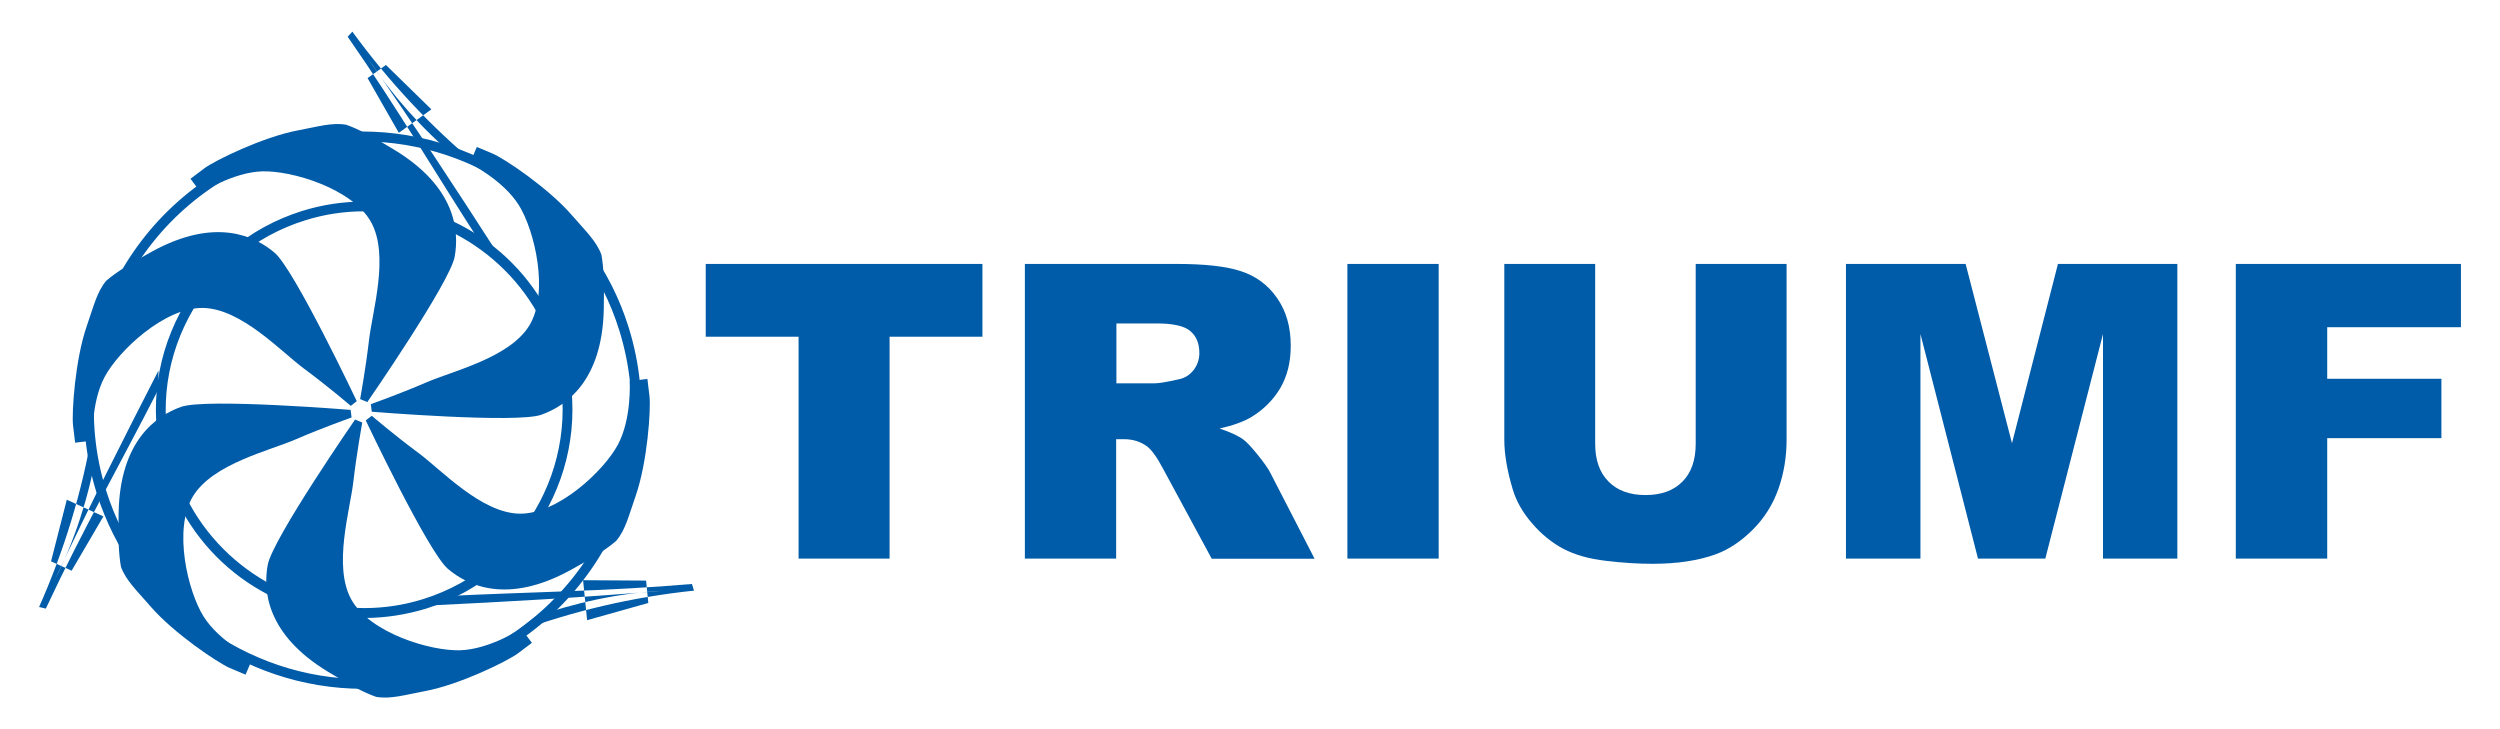 <?xml version="1.0" encoding="utf-8"?>
<!-- Generator: Adobe Illustrator 18.0.0, SVG Export Plug-In . SVG Version: 6.00 Build 0)  -->
<svg version="1.2" baseProfile="tiny" id="Layer_1" xmlns="http://www.w3.org/2000/svg" xmlns:xlink="http://www.w3.org/1999/xlink"
	 x="0px" y="0px" viewBox="0 0 1920 560" xml:space="preserve">
<g>
	<g>
		<polygon fill-rule="evenodd" fill="#005BA8" points="542,202.7 754.5,202.7 754.5,258.6 683.2,258.6 683.2,429 613.3,429 
			613.3,258.6 542,258.6 542,202.7 		"/>
		<path fill-rule="evenodd" fill="#005BA8" d="M787.1,429V202.7h116.5c21.6,0,38.1,1.8,49.5,5.6c11.4,3.7,20.7,10.5,27.7,20.6
			c7,10,10.5,22.2,10.5,36.6c0,12.6-2.7,23.4-8,32.5c-5.4,9.1-12.8,16.5-22.1,22.2c-6,3.6-14.2,6.6-24.6,8.9
			c8.3,2.8,14.4,5.6,18.2,8.4c2.5,1.8,6.3,5.8,11.2,11.9c4.9,6.1,8.2,10.7,9.8,14.1l33.8,65.6h-79l-37.4-69.2
			c-4.7-8.9-9-14.8-12.7-17.4c-5-3.5-10.8-5.2-17.1-5.2h-6.2V429H787.1L787.1,429z M857.3,294.4h29.5c3.2,0,9.3-1,18.5-3.1
			c4.6-0.9,8.4-3.3,11.4-7.1c2.9-3.8,4.4-8.2,4.4-13.1c0-7.3-2.3-12.9-6.9-16.8c-4.6-4-13.3-5.9-26.1-5.9h-30.7V294.4L857.3,294.4z"
			/>
		<polygon fill-rule="evenodd" fill="#005BA8" points="1034.8,202.7 1104.9,202.7 1104.9,429 1034.8,429 1034.8,202.7 		"/>
		<path fill-rule="evenodd" fill="#005BA8" d="M1302.3,202.7h69.8v134.9c0,13.4-2.1,26-6.3,37.9c-4.2,11.9-10.7,22.3-19.6,31.2
			c-8.9,8.9-18.2,15.1-28,18.8c-13.6,5-29.9,7.5-48.9,7.5c-11,0-23-0.7-36-2.3c-13-1.5-23.9-4.6-32.6-9.2
			c-8.7-4.6-16.8-11.1-24-19.5c-7.3-8.4-12.2-17.1-14.9-26.1c-4.3-14.4-6.5-27.1-6.5-38.3V202.7h69.8v138.2c0,12.4,3.4,22,10.2,28.9
			c6.9,7,16.3,10.4,28.5,10.4c12,0,21.5-3.4,28.3-10.3c6.8-6.8,10.2-16.5,10.2-29.1V202.7L1302.3,202.7z"/>
		<polygon fill-rule="evenodd" fill="#005BA8" points="1417.7,202.7 1509.6,202.7 1545.2,340.4 1580.5,202.7 1672.2,202.7 
			1672.2,429 1615.1,429 1615.1,256.5 1570.8,429 1519.1,429 1474.9,256.5 1474.9,429 1417.7,429 1417.7,202.7 		"/>
		<polygon fill-rule="evenodd" fill="#005BA8" points="1717.1,202.7 1890,202.7 1890,251.3 1787.3,251.3 1787.3,290.9 1875,290.9 
			1875,336.5 1787.3,336.5 1787.3,429 1717.1,429 1717.1,202.7 		"/>
	</g>
	<g>
		<path fill="#005BA8" d="M278.8,529c-92.9,0-177-61.8-204.6-150.4c-35.1-112.7,28-232.8,140.7-267.9c20.6-6.4,41.9-9.7,63.3-9.7
			c92.9,0,177,61.8,204.6,150.4c35.1,112.6-28,232.8-140.7,267.9C321.6,525.7,300.3,529,278.8,529L278.8,529z M278.3,108.6
			c-20.7,0-41.2,3.1-61.1,9.3C108.5,151.7,47.6,267.7,81.4,376.4c26.6,85.4,107.8,145.1,197.4,145.1c20.7,0,41.2-3.1,61.1-9.3
			c108.7-33.8,169.6-149.8,135.7-258.5C449.1,168.2,367.9,108.6,278.3,108.6L278.3,108.6z M279.9,474.6
			c-70.5,0-131.9-45.2-152.9-112.4c-12.7-40.7-8.7-83.9,11.2-121.8c19.9-37.9,53.3-65.7,93.9-78.4c15.4-4.8,31.3-7.2,47.4-7.2
			c70.5,0,131.9,45.2,152.9,112.4c26.2,84.2-21,174-105.1,200.2C311.8,472.1,295.9,474.6,279.9,474.6L279.9,474.6z M279.5,162.3
			c-15.3,0-30.4,2.3-45.1,6.9c-38.8,12.1-70.5,38.6-89.5,74.7c-19,36.1-22.8,77.3-10.7,116.1C153.8,423,213.7,467,279.9,467
			c15.3,0,30.4-2.3,45.1-6.9c80.2-25,125.2-110.6,100.2-190.8C405.5,206.3,345.6,162.3,279.5,162.3L279.5,162.3z"/>
	</g>
	<path fill-rule="evenodd" fill="#005BA8" d="M342.4,457.8c62.9-3.2,123-3.6,189-9.3l1.6,5.1c-47.6,5-93.4,15.7-137.3,32.1l15-11.7
		c30.3-11.2,66.1-18.7,98.2-20.3c-62.3,5.3-121.2,8.5-179.1,11.3L342.4,457.8L342.4,457.8z M447.8,445.6l3.1,30.7l47-13.2l-1.7-17.2
		L447.8,445.6L447.8,445.6z"/>
	<path fill-rule="evenodd" fill="#005BA8" d="M369.5,187.2c-34.3-52.8-64.6-104.7-102.5-159l3.6-3.9c28.2,38.7,60.3,73,96.4,102.9
		l-17.6-7.1c-24.9-20.6-49.2-48-66.7-75c35.7,51.3,68,100.7,99.4,149.5L369.5,187.2L369.5,187.2z M306.3,102l25-18l-34.9-34.1
		L282.3,60L306.3,102L306.3,102z"/>
	<path fill-rule="evenodd" fill="#005BA8" d="M121.6,299.1C93,355.2,63.2,407.4,35.2,467.4l-5.2-1.2c19.4-43.7,33.1-88.7,40.9-134.9
		l2.7,18.8C68.1,382,56.7,416.8,42,445.4c26.6-56.6,53.3-109.3,79.7-160.8L121.6,299.1L121.6,299.1z M79.4,396.6l-28.1-12.8
		l-12.1,47.3l15.8,7.2L79.4,396.6L79.4,396.6z"/>
	<path fill-rule="evenodd" fill="#005BA8" d="M272.7,322.2c0,0-63.6,92-67.1,111.7c-3.6,19.6-1.1,53.2,46.1,81.9
		c17.1,10.4,27.6,16,37.2,19.4c11,1.9,21.9-1.5,37.4-4.4c26.8-5,63.4-23,71.6-29.1c8.1-6.1,10.6-8,10.6-8l-8.2-10.9
		c0,0-23.9,15.8-46.7,16.6c-22.8,0.8-69.5-13.2-83.8-39c-14.2-25.7-0.9-68.6,1.6-90.7c2.6-22.1,6.8-45.2,6.8-45.2L272.7,322.2
		L272.7,322.2z"/>
	<path fill-rule="evenodd" fill="#005BA8" d="M269.3,314.8c0,0-111.5-9.1-130.3-2.3c-18.8,6.7-46.7,25.7-47.9,80.9
		c-0.4,20,0,31.9,1.8,41.9c3.8,10.5,12.2,18.3,22.5,30.2c17.8,20.7,51.7,43.4,61,47.5c9.3,4,12.2,5.1,12.2,5.1l5.4-12.6
		c0,0-25.6-12.8-37.7-32.1c-12.1-19.4-23.4-66.8-8.2-92.1c15.2-25.2,58.9-35.1,79.3-44c20.4-8.8,42.6-16.7,42.6-16.7L269.3,314.8
		L269.3,314.8z"/>
	<path fill-rule="evenodd" fill="#005BA8" d="M274,308.1c0,0-47.9-101.1-63.1-114c-15.2-12.9-45.6-27.5-94-1
		c-17.5,9.6-27.6,15.9-35.3,22.5c-7.2,8.6-9.7,19.7-14.9,34.6c-9,25.8-11.7,66.5-10.6,76.6c1.2,10.1,1.6,13.2,1.6,13.2l13.6-1.7
		c0,0-1.7-28.6,9-48.7c10.7-20.2,46.1-53.6,75.6-53.1c29.4,0.5,59.9,33.5,77.7,46.7c17.9,13.2,35.8,28.5,35.8,28.5L274,308.1
		L274,308.1z"/>
	<path fill-rule="evenodd" fill="#005BA8" d="M282.1,308.8c0,0,63.6-92,67.1-111.7c3.5-19.6,1.1-53.2-46.1-81.9
		c-17.1-10.4-27.6-16-37.2-19.4c-11-1.9-21.9,1.5-37.4,4.4c-26.8,5.1-63.4,23-71.6,29.1c-8.1,6.1-10.6,8-10.6,8l8.2,10.9
		c0,0,23.9-15.8,46.7-16.6c22.8-0.8,69.5,13.2,83.8,39c14.2,25.7,0.9,68.6-1.6,90.7c-2.6,22.1-6.8,45.2-6.8,45.2L282.1,308.8
		L282.1,308.8z"/>
	<path fill-rule="evenodd" fill="#005BA8" d="M285.5,316.2c0,0,111.5,9.1,130.3,2.3c18.8-6.7,46.7-25.7,47.9-80.9
		c0.4-20,0-31.9-1.8-41.9c-3.8-10.5-12.2-18.3-22.5-30.2c-17.8-20.7-51.6-43.5-61-47.5c-9.3-4-12.2-5.1-12.2-5.1l-5.4,12.6
		c0,0,25.6,12.8,37.7,32.1c12.1,19.4,23.3,66.8,8.2,92.1c-15.2,25.2-58.9,35.1-79.3,44c-20.4,8.8-42.6,16.7-42.6,16.7L285.5,316.2
		L285.5,316.2z"/>
	<path fill-rule="evenodd" fill="#005BA8" d="M280.9,322.9c0,0,47.9,101.1,63.1,114c15.2,12.9,45.6,27.5,94,1
		c17.5-9.6,27.6-15.9,35.3-22.6c7.2-8.5,9.7-19.7,14.9-34.5c9-25.8,11.8-66.5,10.6-76.6c-1.2-10.1-1.6-13.2-1.6-13.2l-13.6,1.7
		c0,0,1.7,28.6-9,48.7c-10.7,20.1-46.2,53.6-75.6,53.1c-29.4-0.5-59.9-33.5-77.7-46.7c-17.9-13.2-35.8-28.5-35.8-28.5L280.9,322.9
		L280.9,322.9z"/>
</g>
</svg>
